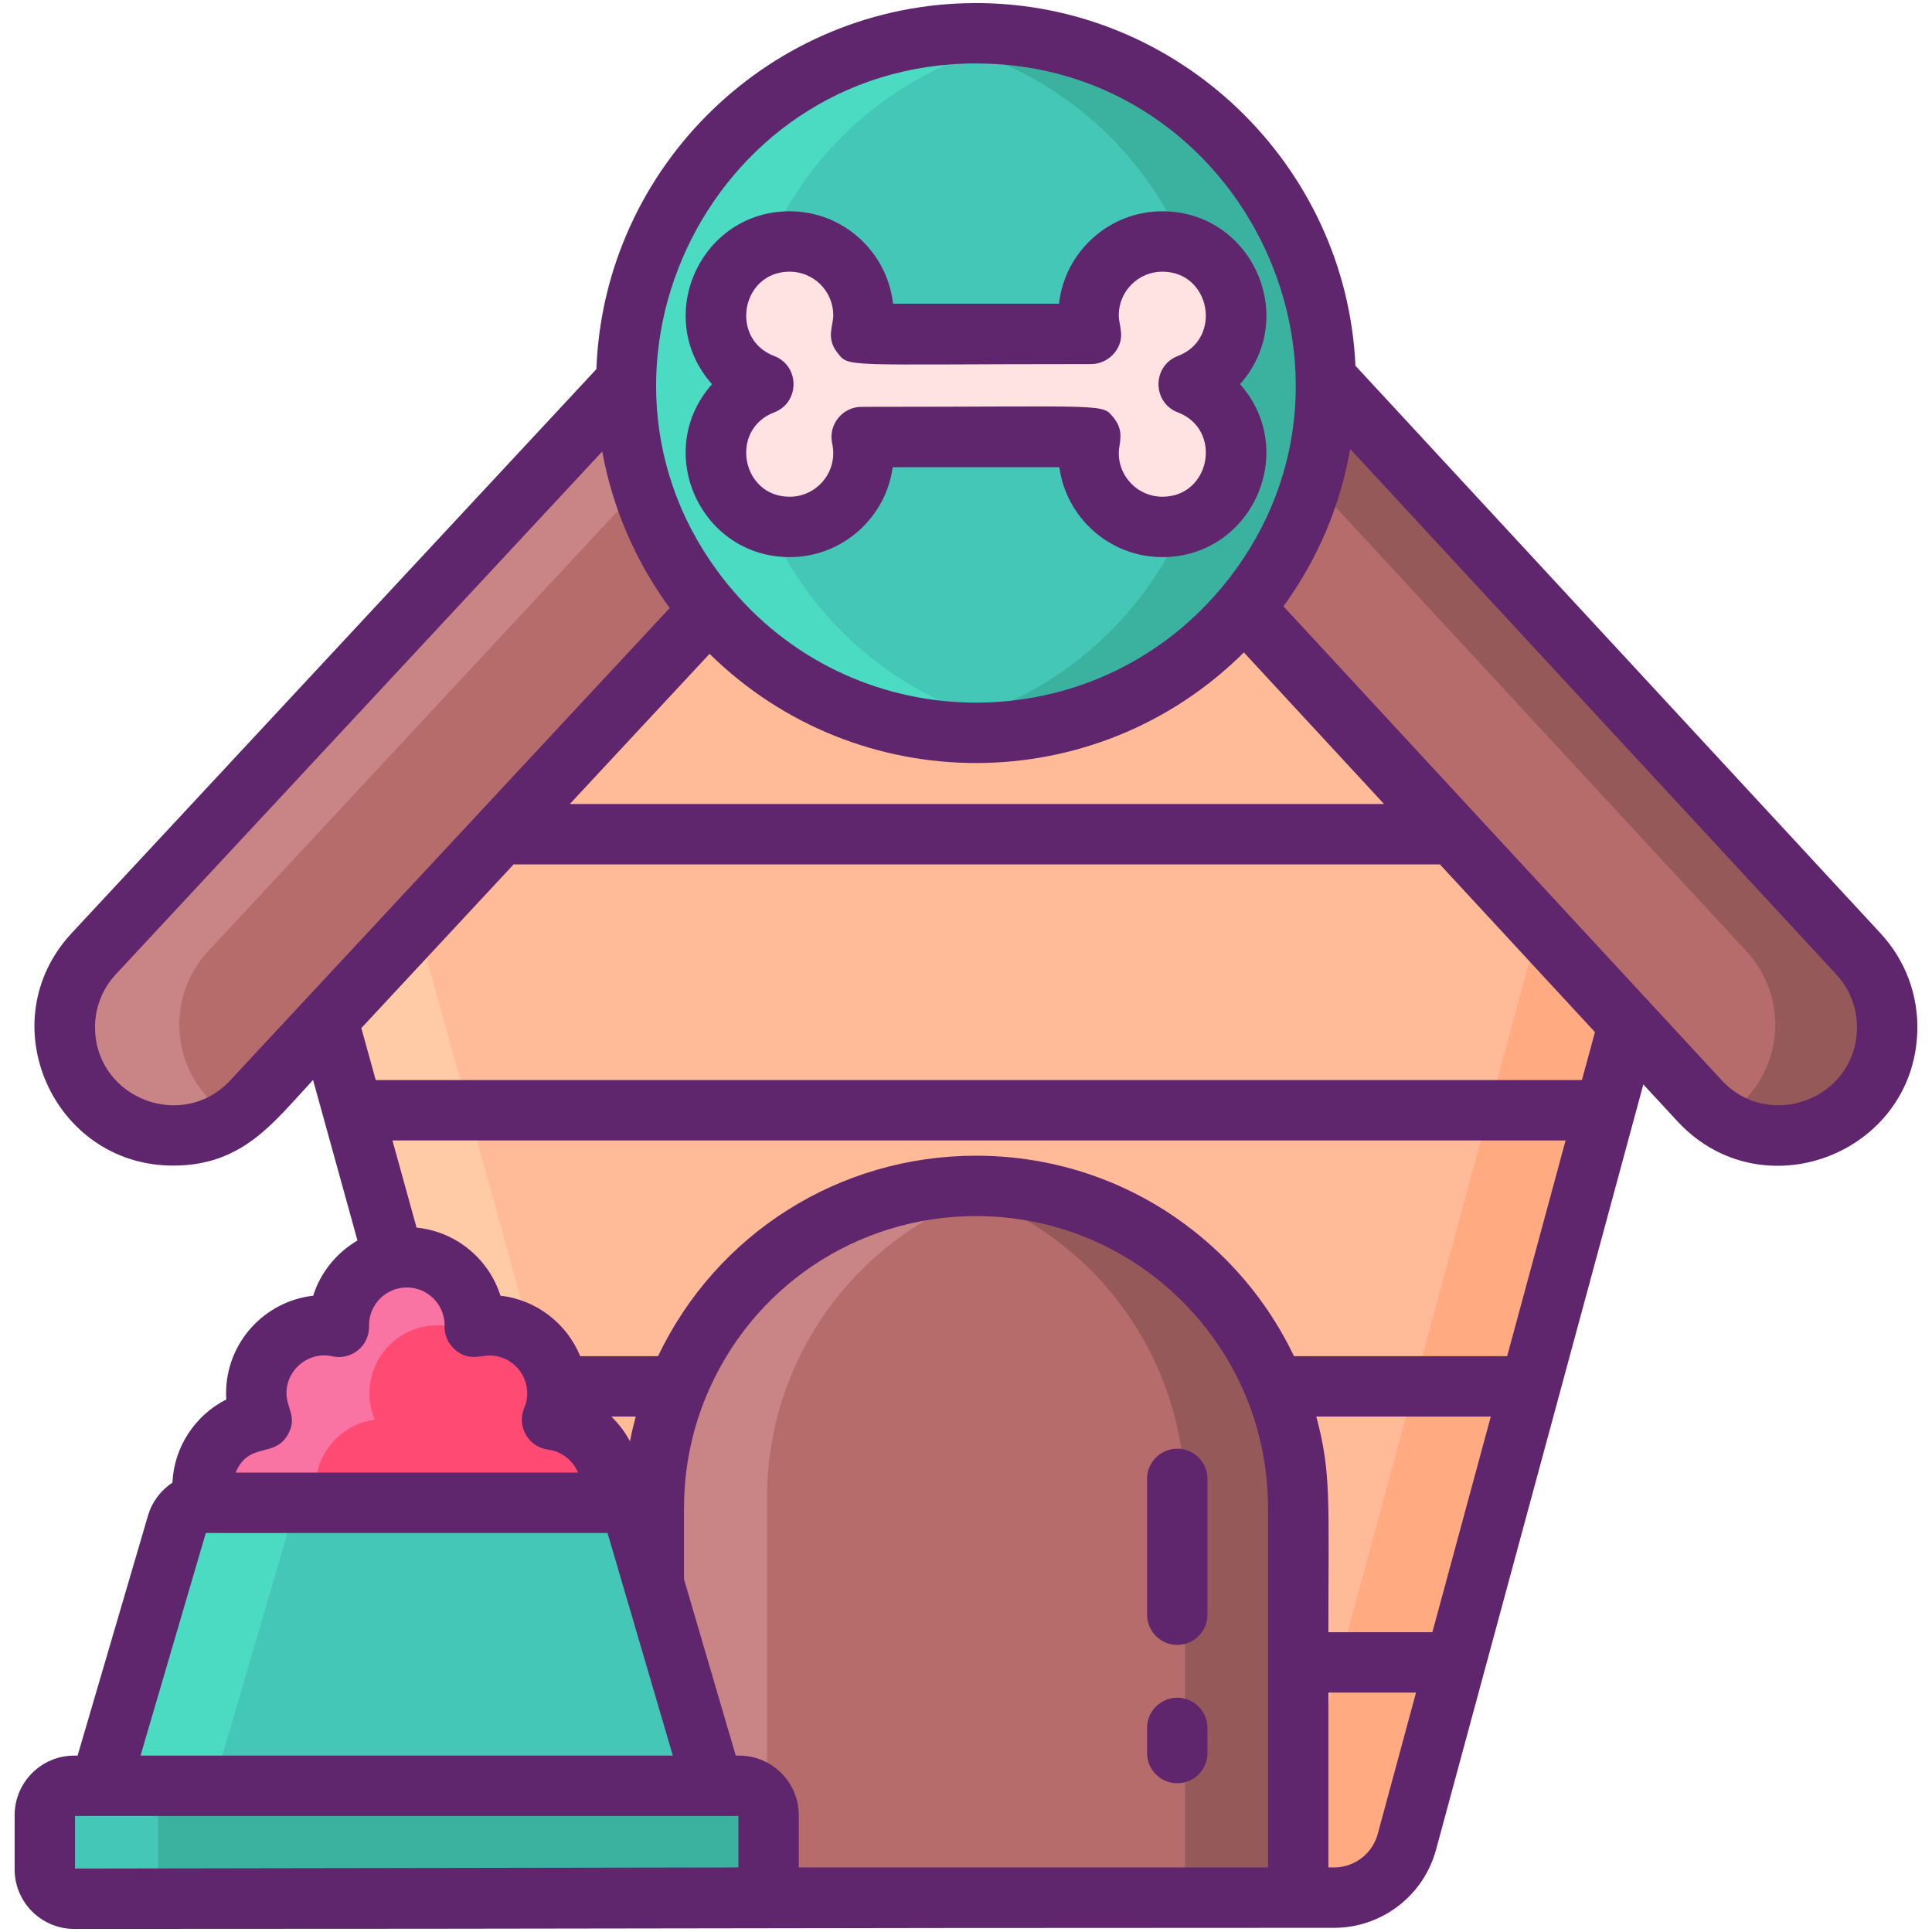 <?xml version="1.0" encoding="utf-8"?>
<!-- Generator: Adobe Illustrator 22.1.0, SVG Export Plug-In . SVG Version: 6.00 Build 0)  -->
<svg version="1.1" id="Icon_Set" xmlns="http://www.w3.org/2000/svg" xmlns:xlink="http://www.w3.org/1999/xlink" x="0px" y="0px"
	 viewBox="0 0 256 256" style="enable-background:new 0 0 256 256;" xml:space="preserve">
<style type="text/css">
	.st0{fill:#5FCDFF;}
	.st1{fill:#87828E;}
	.st2{fill:#B76C6C;}
	.st3{fill:#FF4A73;}
	.st4{fill:#73D7F9;}
	.st5{fill:#30B6FF;}
	.st6{fill:#A4A4A5;}
	.st7{fill:#F973A3;}
	.st8{fill:#5F266D;}
	.st9{fill:#FFE2E2;}
	.st10{fill:#FFEFEE;}
	.st11{fill:#796E84;}
	.st12{fill:#3193F3;}
	.st13{fill:#35B1FC;}
	.st14{fill:#307FED;}
	.st15{fill:#FFCFCF;}
	.st16{fill:#EA2A6A;}
	.st17{fill:#44C7B6;}
	.st18{fill:#3BB2A0;}
	.st19{fill:#4BDBC3;}
	.st20{fill:#C98585;}
	.st21{fill:#965959;}
	.st22{fill:#FFBB98;}
	.st23{fill:#FFCAA6;}
	.st24{fill:#FFAA80;}
	.st25{fill:#F9D335;}
	.st26{fill:#F2C300;}
	.st27{fill:#F9E27D;}
</style>
<g>
	<path class="st22" d="M220.305,117.572l-33.89,125.13c-1.18,4.36-5.13,7.39-9.65,7.39h-93.55c-4.5,0-8.44-3-9.64-7.34
		l-34.63-125.18l90.68-97.48L220.305,117.572z"/>
	<path class="st2" d="M172.015,198.472v51.62h-85.38v-51.62c0-23.58,19.11-42.69,42.69-42.69c11.79,0,22.46,4.78,30.19,12.5
		C167.235,176.012,172.015,186.682,172.015,198.472z"/>
	<path class="st23" d="M98.215,250.092h-15c-4.5,0-8.44-3-9.64-7.34l-34.63-125.18l90.68-97.48l7.5,8.06l-83.18,89.42l34.63,125.18
		C89.775,247.092,93.715,250.092,98.215,250.092z"/>
	<path class="st24" d="M220.305,117.572l-33.89,125.13c-1.18,4.36-5.13,7.39-9.65,7.39h-15c4.52,0,8.47-3.03,9.65-7.39l33.89-125.13
		l-83.18-89.42l7.5-8.06L220.305,117.572z"/>
	<path class="st21" d="M172.015,198.472v51.62h-15v-51.62c0-11.79-4.78-22.46-12.5-30.19c-6.05-6.04-13.91-10.29-22.69-11.84
		c2.44-0.43,4.94-0.66,7.5-0.66c11.79,0,22.46,4.78,30.19,12.5C167.235,176.012,172.015,186.682,172.015,198.472z"/>
	<path class="st20" d="M136.825,156.442c-20,3.54-35.19,21.01-35.19,42.03v51.62h-15v-51.62c0-23.58,19.11-42.69,42.69-42.69
		C131.885,155.782,134.395,156.012,136.825,156.442z"/>
	<g>
		<path class="st2" d="M235.892,150.106c-3.842,0-7.674-1.536-10.498-4.571L129.793,42.137L33.589,145.535
			c-5.392,5.796-14.462,6.124-20.259,0.732c-5.797-5.392-6.124-14.463-0.732-20.259l106.7-114.681
			c2.712-2.915,6.514-4.571,10.496-4.571c3.981,0,7.783,1.656,10.496,4.571l106.096,114.681c5.392,5.797,5.065,14.868-0.732,20.259
			C242.892,148.835,239.388,150.106,235.892,150.106z"/>
	</g>
	<g>
		<path class="st20" d="M27.601,126.012c-5.4,5.79-5.07,14.86,0.73,20.25c0.71,0.66,1.47,1.24,2.27,1.72
			c-5.35,3.3-12.44,2.77-17.27-1.72c-5.8-5.39-6.13-14.46-0.73-20.25l106.7-114.69c2.71-2.91,6.51-4.57,10.49-4.57
			c2.67,0,5.27,0.75,7.51,2.12c-1.1,0.67-2.11,1.49-3,2.45L27.601,126.012z"/>
	</g>
	<g>
		<path class="st21" d="M245.651,146.262c-2.76,2.57-6.26,3.84-9.76,3.84c-2.61,0-5.22-0.71-7.51-2.12c0.8-0.48,1.56-1.06,2.27-1.72
			c5.8-5.39,6.13-14.46,0.73-20.25l-106.09-114.69c-0.89-0.96-1.9-1.78-2.99-2.45c2.23-1.37,4.82-2.12,7.49-2.12
			c3.98,0,7.79,1.66,10.5,4.57l106.09,114.69C251.781,131.802,251.451,140.872,245.651,146.262z"/>
	</g>
	<circle class="st17" cx="129.325" cy="50.908" r="46.352"/>
	<path class="st18" d="M175.675,50.907c0,25.6-20.75,46.35-46.35,46.35c-2.55,0-5.06-0.21-7.5-0.6
		c22.03-3.59,38.85-22.7,38.85-45.75s-16.82-42.16-38.85-45.75c2.44-0.39,4.95-0.6,7.5-0.6
		C154.925,4.557,175.675,25.307,175.675,50.907z"/>
	<path class="st19" d="M136.825,96.657c-2.44,0.39-4.95,0.6-7.5,0.6c-25.6,0-46.35-20.75-46.35-46.35s20.75-46.35,46.35-46.35
		c2.55,0,5.06,0.21,7.5,0.6c-22.03,3.59-38.85,22.7-38.85,45.75S114.795,93.067,136.825,96.657z"/>
	<path class="st9" d="M157.501,50.908c3.68-1.404,6.299-4.957,6.299-9.131c0-5.401-4.379-9.78-9.78-9.78s-9.78,4.379-9.78,9.78
		c0,0.853,0.121,1.676,0.326,2.465h-30.477c0.205-0.789,0.326-1.612,0.326-2.465c0-5.401-4.379-9.78-9.78-9.78
		s-9.78,4.379-9.78,9.78c0,4.174,2.619,7.727,6.299,9.131c-3.68,1.404-6.299,4.957-6.299,9.131c0,5.401,4.379,9.78,9.78,9.78
		s9.78-4.379,9.78-9.78c0-0.732-0.087-1.444-0.24-2.13h30.305c-0.153,0.686-0.24,1.398-0.24,2.13c0,5.401,4.379,9.78,9.78,9.78
		s9.78-4.379,9.78-9.78C163.801,55.866,161.181,52.313,157.501,50.908z"/>
	<path class="st3" d="M80.989,197.048c0,1.231-0.249,2.404-0.698,3.476H27.528c-0.448-1.072-0.698-2.245-0.698-3.476
		c0-4.575,3.418-8.355,7.841-8.928c-0.456-1.079-0.709-2.264-0.709-3.507c0-4.976,4.033-9.01,9.01-9.01
		c0.662,0,1.313,0.074,1.937,0.21c-0.004-0.07-0.008-0.14-0.008-0.21c0-4.976,4.033-9.01,9.01-9.01c4.976,0,9.01,4.033,9.01,9.01
		c0,0.07-0.004,0.14-0.008,0.21c0.623-0.136,1.274-0.21,1.937-0.21c4.976,0,9.01,4.033,9.01,9.01c0,1.243-0.253,2.428-0.709,3.507
		C77.571,188.693,80.989,192.473,80.989,197.048z"/>
	<path class="st17" d="M95.341,239.479H12.439l11.021-37.548c0.487-1.659,2.01-2.799,3.739-2.799H80.58
		c1.729,0,3.252,1.14,3.739,2.799L95.341,239.479z"/>
	<path class="st7" d="M59.897,175.607c0,0.07,0.01,0.14,0.01,0.21c-0.62-0.14-1.27-0.21-1.94-0.21c-4.97,0-9.01,4.03-9.01,9.01
		c0,1.24,0.26,2.42,0.71,3.5c-4.42,0.58-7.84,4.36-7.84,8.93c0,1.23,0.25,2.41,0.7,3.48h-15c-0.45-1.07-0.7-2.25-0.7-3.48
		c0-4.57,3.42-8.35,7.84-8.93c-0.45-1.08-0.71-2.26-0.71-3.5c0-4.98,4.04-9.01,9.01-9.01c0.67,0,1.32,0.07,1.94,0.21
		c0-0.07-0.01-0.14-0.01-0.21c0-4.98,4.04-9.01,9.01-9.01c3.13,0,5.89,1.6,7.5,4.02C60.457,172.047,59.897,173.757,59.897,175.607z"
		/>
	<path class="st19" d="M42.197,199.127c-1.73,0-3.25,1.14-3.74,2.8l-11.02,37.55h-15l11.02-37.55c0.49-1.66,2.01-2.8,3.74-2.8
		H42.197z"/>
	<path class="st18" d="M97.945,251.593H9.835c-2.152,0-3.897-1.745-3.897-3.897v-7.174c0-2.152,1.745-3.897,3.897-3.897h88.11
		c2.152,0,3.897,1.745,3.897,3.897v7.174C101.842,249.849,100.097,251.593,97.945,251.593z"/>
	<path class="st17" d="M24.837,251.597h-15c-2.15,0-3.9-1.75-3.9-3.9v-7.17c0-2.16,1.75-3.9,3.9-3.9h15c-2.15,0-3.9,1.74-3.9,3.9
		v7.17C20.937,249.847,22.687,251.597,24.837,251.597z"/>
	<g>
		<path class="st8" d="M118.288,61.909h22.079c0.915,6.717,6.689,11.911,13.654,11.911c11.814,0,18.183-13.998,10.293-22.912
			c7.896-8.92,1.514-22.911-10.293-22.911c-7.08,0-12.93,5.366-13.695,12.246h-21.996c-0.765-6.879-6.615-12.246-13.695-12.246
			c-11.814,0-18.184,13.998-10.293,22.911c-7.897,8.919-1.514,22.912,10.293,22.912C111.598,73.82,117.373,68.626,118.288,61.909z
			 M102.579,54.646c3.42-1.304,3.428-6.167,0-7.475c-5.954-2.271-4.342-11.174,2.055-11.174c3.187,0,5.78,2.593,5.78,5.78
			c0,1.403-0.98,2.986,0.51,4.912c1.603,2.073,0.472,1.553,33.641,1.553c1.238,0,2.406-0.574,3.164-1.553
			c1.488-1.924,0.511-3.507,0.511-4.912c0-3.187,2.593-5.78,5.78-5.78c6.399,0,8.006,8.904,2.055,11.174
			c-3.428,1.308-3.42,6.17,0,7.475c5.954,2.271,4.342,11.174-2.055,11.174c-3.188,0-5.78-2.593-5.78-5.78
			c0-1.253,0.815-2.819-0.641-4.634c-1.602-1.996-0.4-1.497-33.425-1.497c-2.564,0-4.458,2.378-3.905,4.867
			c0.817,3.682-2.002,7.044-5.636,7.044C98.236,65.82,96.626,56.916,102.579,54.646z"/>
		<path class="st8" d="M249.153,123.641l-69.549-75.178c-1.207-26.639-23.428-48.056-50.277-48.056
			c-27.088,0-49.312,21.605-50.301,48.504l-69.517,74.72c-10.963,11.773-2.462,30.817,13.422,30.817
			c9.222,0,13.26-5.66,18.55-11.346l5.886,21.272c-2.763,1.615-4.886,4.211-5.868,7.315c-6.485,0.731-11.542,6.25-11.542,12.928
			c0,0.274,0.009,0.547,0.026,0.82c-4.102,2.078-6.917,6.256-7.135,11.02c-1.512,1.003-2.685,2.505-3.23,4.345l-9.336,31.825H9.835
			c-4.354,0-7.897,3.542-7.897,7.897v7.174c0,4.354,3.542,7.896,7.897,7.896c75.494,0,86.71-0.146,162.183-0.146h4.75
			c6.307,0,11.862-4.254,13.511-10.344l27.47-101.412l4.551,4.922c11.179,12.006,31.167,4.323,31.75-11.828
			C254.227,131.89,252.484,127.218,249.153,123.641z M129.327,8.407c35.527,0,55.62,41.959,32.438,69.586
			c-16.926,20.13-47.773,20.1-64.713,0.19C73.669,50.731,93.477,8.407,129.327,8.407z M164.821,86.451l18.572,20.085H75.503
			l18.518-19.902C113.685,105.988,145.236,105.931,164.821,86.451z M30.497,143.164c-6.261,6.74-17.568,2.464-17.897-6.667
			c-0.1-2.758,0.882-5.391,2.766-7.415L79.8,59.824c1.368,7.51,4.419,14.584,8.945,20.737L30.497,143.164z M38.132,190.114
			c1.326-2.299-0.175-3.516-0.175-5.498c0-3.206,3.005-5.592,6.068-4.898c2.52,0.568,5.034-1.376,4.873-4.202
			c0.048-2.721,2.277-4.92,5.009-4.92c2.736,0,4.967,2.205,5.009,4.95c-0.082,1.204,0.385,2.386,1.279,3.211
			c1.782,1.643,3.533,0.85,4.652,0.85c3.593,0,6.004,3.69,4.62,6.942c-1.035,2.43,0.533,5.189,3.16,5.533
			c1.813,0.238,3.29,1.442,3.963,3.044H31.225C32.97,190.97,36.319,193.26,38.132,190.114z M27.273,203.127h53.185
			c0.015,0.001,0.029,0.002,0.044,0.003l8.653,29.496H18.62L27.273,203.127z M80.994,187.697h3.245
			c-0.292,1.086-0.553,2.179-0.765,3.284C82.827,189.759,81.985,188.654,80.994,187.697z M97.842,247.447
			c-2.652,0-85.258,0.146-87.904,0.146v-6.968c10.448,0,77.43,0,87.904,0V247.447z M168.018,247.447h-62.176v-6.924
			c0-4.354-3.542-7.897-7.897-7.897h-0.453l-6.855-23.365v-9.434c0-5.064,0.96-9.982,2.853-14.616
			c5.979-14.624,20.046-24.074,35.837-24.074c10.329,0,20.047,4.024,27.358,11.325c7.236,7.255,11.332,16.976,11.332,27.365V247.447
			z M182.556,243.012c-0.706,2.611-3.087,4.435-5.788,4.435h-0.75v-23.17h11.613L182.556,243.012z M189.798,216.277h-13.78
			c0-17.411,0.404-21.104-1.604-28.58h23.126L189.798,216.277z M199.706,179.697h-28.247c-2.284-4.773-5.336-9.101-9.115-12.891
			c-8.827-8.815-20.553-13.669-33.017-13.669c-18.142,0-34.39,10.34-42.133,26.56H76.883c-1.767-4.307-5.774-7.467-10.568-8.008
			c-1.542-4.87-5.879-8.504-11.119-9.022l-3.197-11.554h155.45L199.706,179.697z M209.616,143.113H49.785l-1.906-6.887l20.181-21.69
			h122.731l20.547,22.221L209.616,143.113z M228.164,143.171c-11.396-12.324-44.98-48.644-58.098-62.829
			c4.511-6.206,7.521-13.28,8.846-20.846l64.376,69.587c1.883,2.022,2.865,4.655,2.766,7.414
			C245.723,145.681,234.397,149.865,228.164,143.171z"/>
		<path class="st8" d="M155.994,224.958c-2.209,0-4,1.791-4,4v3.333c0,2.209,1.791,4,4,4s4-1.791,4-4v-3.333
			C159.994,226.75,158.203,224.958,155.994,224.958z"/>
		<path class="st8" d="M151.994,195.958v18c0,2.209,1.791,4,4,4s4-1.791,4-4v-18c0-2.209-1.791-4-4-4
			S151.994,193.75,151.994,195.958z"/>
	</g>
</g>
</svg>
